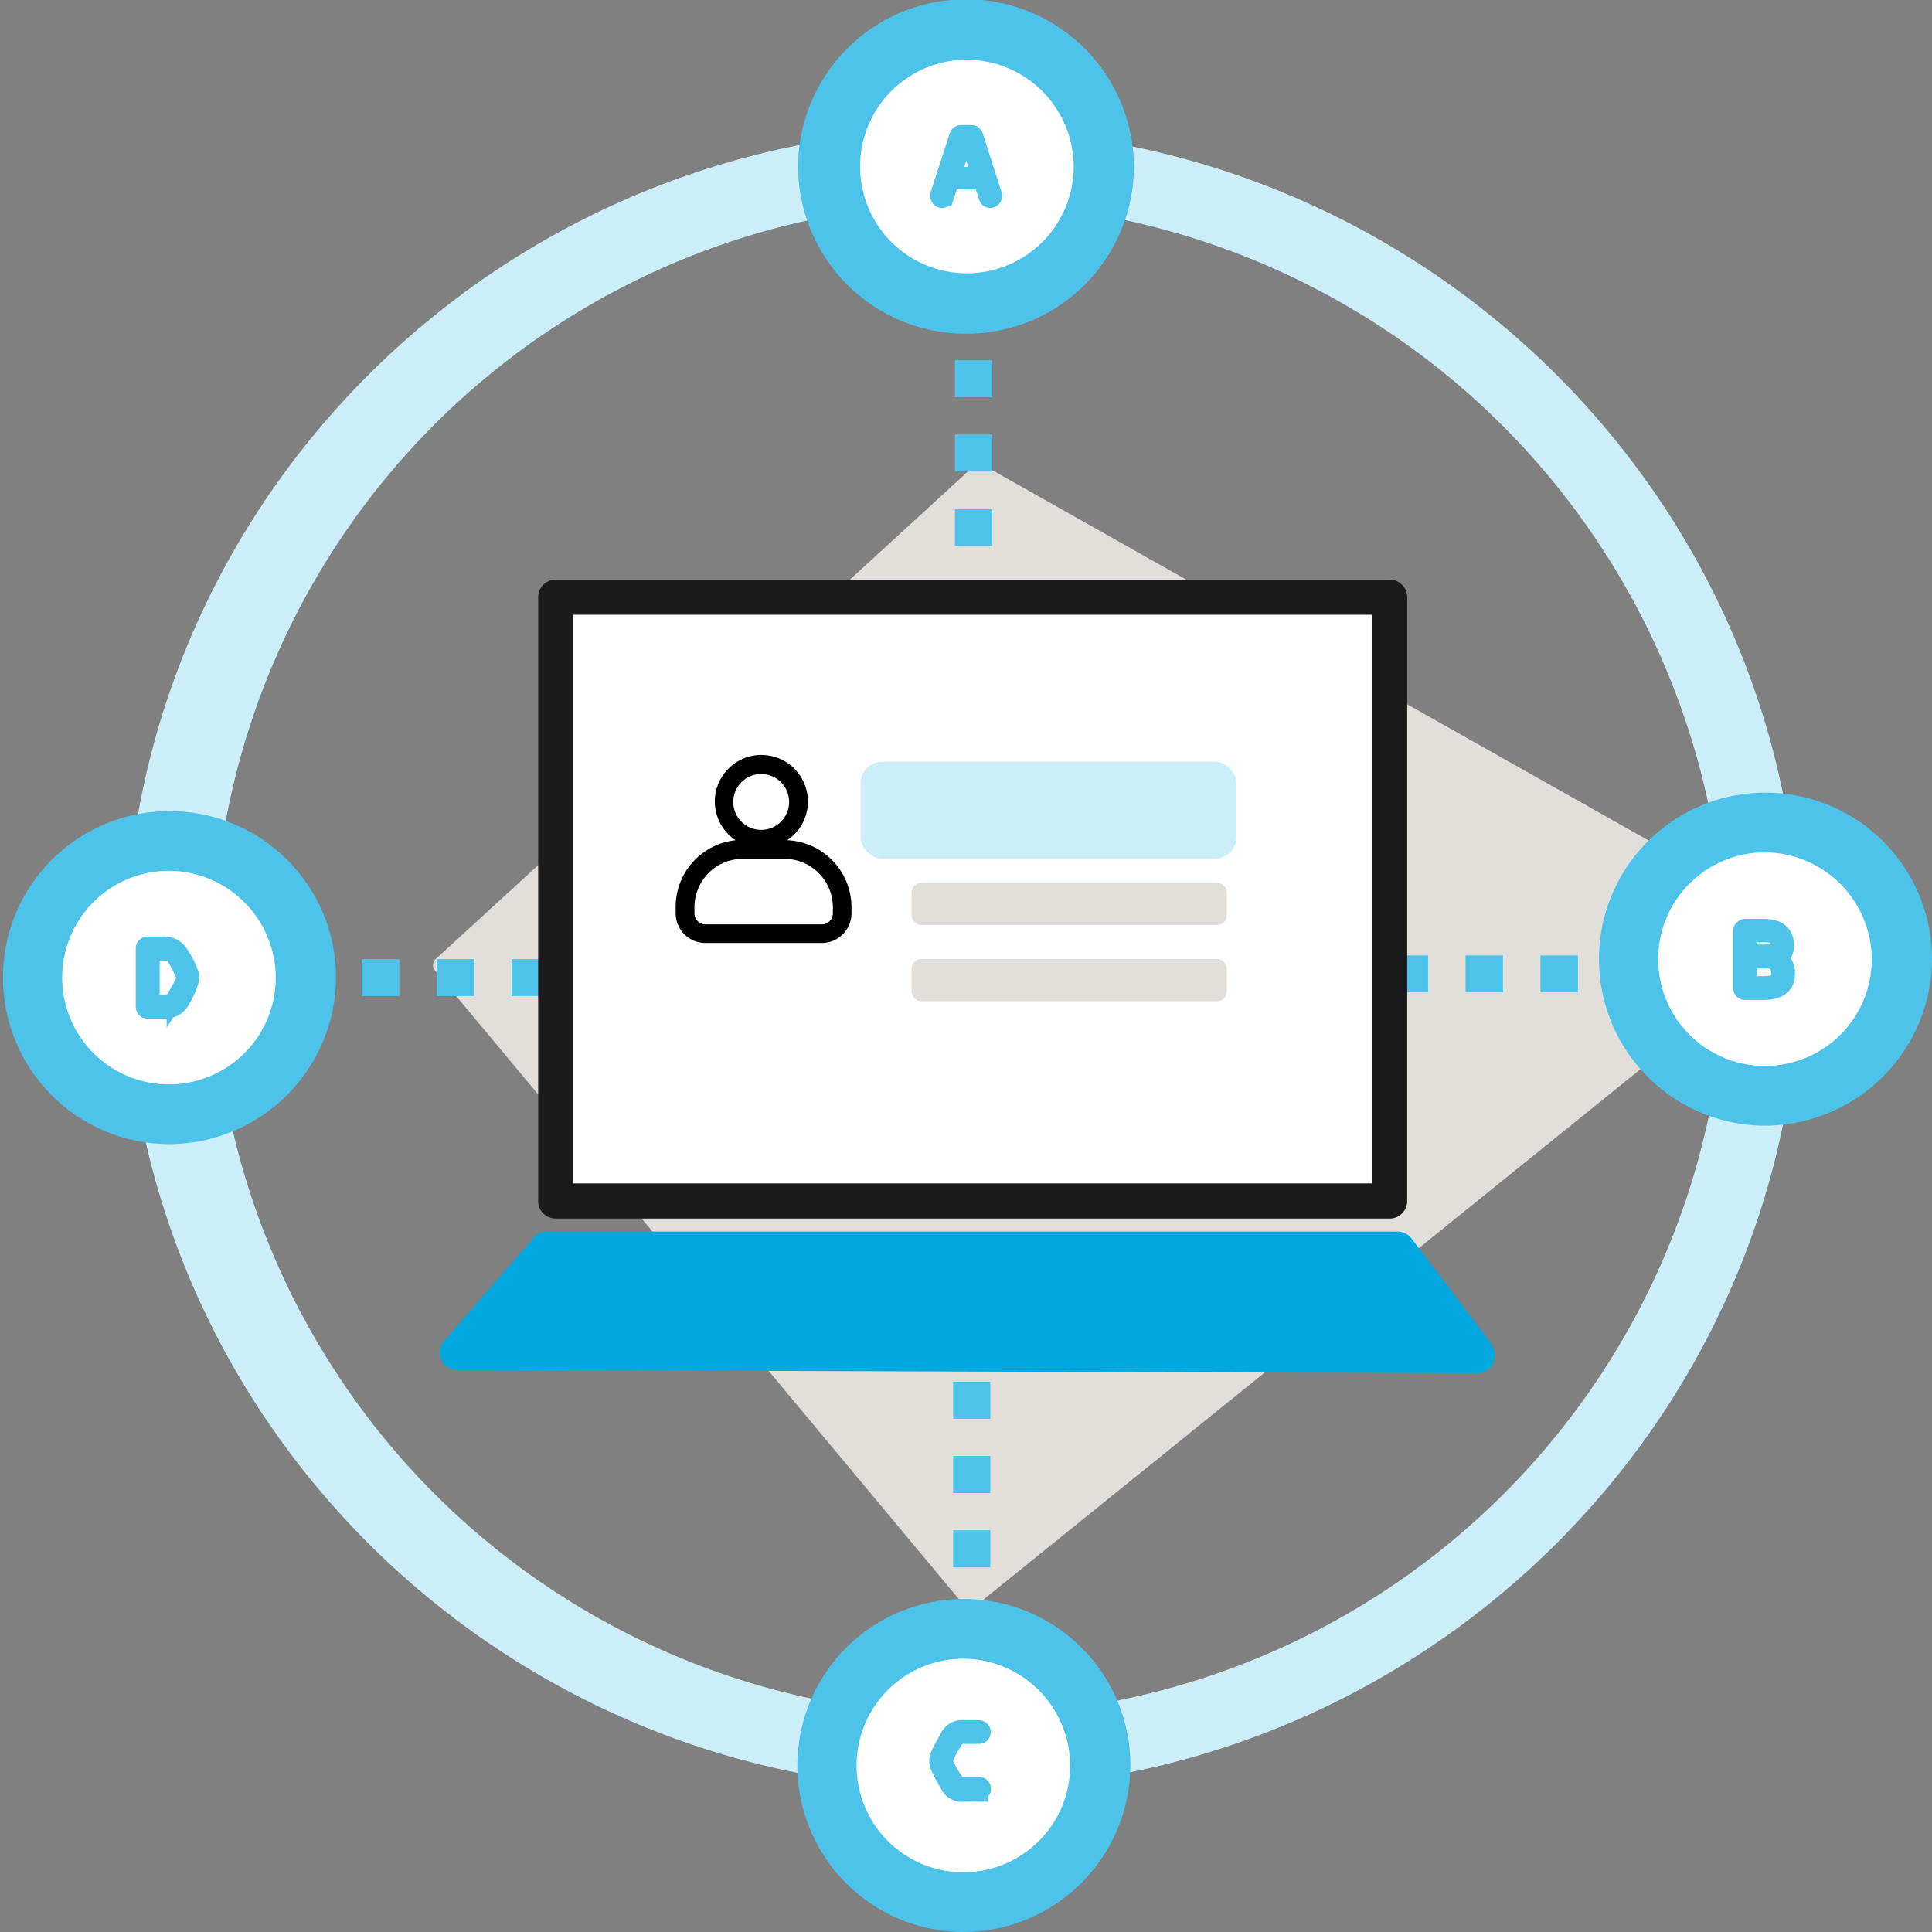 <svg xmlns="http://www.w3.org/2000/svg" viewBox="0 0 110 110"><rect x="0" y="0" width="110" height="110" fill="#808080" stroke="none"/><defs><style>.cls-1 {
  fill: #e2deda;
}

.cls-2, .cls-5 {
  fill: #4dc3e9;
}

.cls-3 {
  fill: #cceef9;
}

.cls-4 {
  fill: #fff;
}

.cls-5 {
  stroke: #4dc3e9;
  stroke-miterlimit: 10;
}

.cls-6 {
  fill: #1a1a1a;
}

.cls-7 {
  fill: #01a9e0;
}

</style></defs><g id="Layer_2" data-name="Layer 2"><g id="design"><polygon class="cls-1" points="102.23 53.13 55.24 91.07 25.15 54.98 55.76 26.9 102.23 53.13"></polygon><path class="cls-1" d="M55.24,91.55a.48.48,0,0,1-.37-.17L24.78,55.28a.48.48,0,0,1,0-.65L55.43,26.55a.5.5,0,0,1,.57-.06l46.47,26.22a.47.47,0,0,1,.24.38.5.5,0,0,1-.17.41l-47,37.94A.43.43,0,0,1,55.24,91.55ZM25.81,55l29.5,35.39L101.39,53.2,55.83,27.49Z"></path><rect class="cls-2" x="54.37" y="17.34" width="2.12" height="1.05"></rect><path class="cls-2" d="M56.49,31.08H54.37V29h2.12Zm0-4.23H54.37V24.74h2.12Zm0-4.23H54.37V20.51h2.12Z"></path><rect class="cls-2" x="54.37" y="33.19" width="2.12" height="1.05"></rect><rect class="cls-2" x="54.27" y="75.5" width="2.12" height="1.05"></rect><path class="cls-2" d="M56.39,89.24H54.27V87.13h2.12Zm0-4.23H54.27V82.9h2.12Zm0-4.23H54.27V78.67h2.12Z"></path><rect class="cls-2" x="54.27" y="91.35" width="2.12" height="1.05"></rect><rect class="cls-2" x="75.98" y="54.4" width="1.06" height="2.1"></rect><path class="cls-2" d="M89.84,56.5H87.71V54.4h2.13Zm-4.27,0H83.44V54.4h2.13Zm-4.26,0H79.17V54.4h2.14Z"></path><rect class="cls-2" x="91.97" y="54.4" width="1.06" height="2.1"></rect><rect class="cls-2" x="17.41" y="54.61" width="1.06" height="2.1"></rect><path class="cls-2" d="M31.27,56.71H29.14v-2.1h2.13Zm-4.27,0H24.87v-2.1H27Zm-4.26,0H20.6v-2.1h2.14Z"></path><rect class="cls-2" x="33.4" y="54.61" width="1.06" height="2.1"></rect><path class="cls-3" d="M54.8,101.86c-26.29,0-47.67-21.2-47.67-47.25S28.51,7.36,54.8,7.36s47.67,21.2,47.67,47.25S81.08,101.86,54.8,101.86Zm0-90.3A43.05,43.05,0,1,0,98.23,54.61,43.29,43.29,0,0,0,54.8,11.56Z"></path><ellipse class="cls-4" cx="55.01" cy="9.48" rx="7.85" ry="7.78"></ellipse><path class="cls-2" d="M55,19a9.54,9.54,0,0,1-9.56-9.48,9.56,9.56,0,0,1,19.12,0A9.54,9.54,0,0,1,55,19ZM55,3.4a6.08,6.08,0,1,0,6.13,6.08A6.11,6.11,0,0,0,55,3.4Z"></path><path class="cls-5" d="M56.38,11.34a.17.17,0,0,1-.16-.13l-.3-.93H54.11l-.3.93a.21.21,0,0,1-.17.13.18.18,0,0,1-.18-.18.13.13,0,0,1,0-.06l1.09-3.35a.17.17,0,0,1,.17-.13h.59a.19.19,0,0,1,.17.13l1.07,3.35v.06A.18.18,0,0,1,56.38,11.34ZM55.18,8h-.32l-.64,2h1.59Z"></path><ellipse class="cls-4" cx="100.44" cy="54.61" rx="7.85" ry="7.78"></ellipse><path class="cls-2" d="M100.44,64.09A9.48,9.48,0,1,1,110,54.61,9.53,9.53,0,0,1,100.44,64.09Zm0-15.56a6.08,6.08,0,1,0,6.13,6.08A6.12,6.12,0,0,0,100.44,48.53Z"></path><path class="cls-5" d="M100.47,56.43H99.36a.17.17,0,0,1-.18-.17V53a.19.19,0,0,1,.18-.18h1.09c1.06,0,1.19.64,1.19,1a.74.74,0,0,1-.38.72,1.06,1.06,0,0,1,.43,1C101.69,56.07,101.25,56.43,100.47,56.43Zm0-3.28h-.91v1.13h.86c.53,0,.89-.09.89-.53S101.09,53.15,100.45,53.15Zm0,1.48h-.93v1.45h.93c.71,0,.87-.34.87-.66C101.34,54.87,101.07,54.63,100.47,54.63Z"></path><ellipse class="cls-4" cx="54.8" cy="100.52" rx="7.85" ry="7.78"></ellipse><path class="cls-2" d="M54.8,110a9.48,9.48,0,1,1,9.56-9.48A9.53,9.53,0,0,1,54.8,110Zm0-15.56a6.08,6.08,0,1,0,6.13,6.08A6.11,6.11,0,0,0,54.8,94.44Z"></path><ellipse class="cls-4" cx="9.56" cy="55.66" rx="7.85" ry="7.78"></ellipse><path class="cls-2" d="M9.56,65.14a9.48,9.48,0,1,1,9.57-9.48A9.53,9.53,0,0,1,9.56,65.14Zm0-15.56a6.08,6.08,0,1,0,6.14,6.08A6.11,6.11,0,0,0,9.56,49.58Z"></path><path class="cls-5" d="M10.29,57a1.06,1.06,0,0,1-1,.5H8.41a.18.18,0,0,1-.18-.17V54a.18.18,0,0,1,.18-.18h.83a1.06,1.06,0,0,1,1,.5,4.92,4.92,0,0,1,.61,1.24v.17A5,5,0,0,1,10.29,57Zm.25-1.39A6.45,6.45,0,0,0,10,54.52c-.13-.23-.3-.33-.75-.33H8.59v2.94h.65c.44,0,.62-.1.75-.33a6.43,6.43,0,0,0,.55-1.06Z"></path><path class="cls-5" d="M55.74,102.08H54.9a.83.83,0,0,1-.9-.51c-.54-.92-.59-1.14-.59-1.23v-.16c0-.1.06-.32.59-1.23a.84.84,0,0,1,.9-.51h.84a.18.18,0,0,1,.17.18.17.17,0,0,1-.17.17H54.9c-.37,0-.41,0-.59.34a4.86,4.86,0,0,0-.55,1.05v.16a4.86,4.86,0,0,0,.55,1c.19.31.24.33.59.33h.84a.18.18,0,0,1,0,.36Z"></path><rect class="cls-4" x="31.64" y="34.03" width="47.48" height="34.36"></rect><path class="cls-6" d="M79.12,69.38H31.64a1,1,0,0,1-1-1V34a1,1,0,0,1,1-1H79.12a1,1,0,0,1,1,1V68.38A1,1,0,0,1,79.12,69.38Zm-46.48-2H78.12V35H32.64Z"></path><path d="M44.82,47.84a2.65,2.65,0,1,0-2.94,0,3.81,3.81,0,0,0-3.41,3.77V52a1.69,1.69,0,0,0,1.69,1.69h6.63A1.69,1.69,0,0,0,48.48,52v-.35A3.82,3.82,0,0,0,44.82,47.84Zm-1.49-3.77a1.59,1.59,0,1,1-1.58,1.58A1.59,1.59,0,0,1,43.33,44.07ZM47.42,52a.63.63,0,0,1-.63.63H40.16a.63.63,0,0,1-.62-.63v-.35a2.75,2.75,0,0,1,2.75-2.75h2.37a2.76,2.76,0,0,1,2.76,2.75Z"></path><rect class="cls-3" x="49" y="43.37" width="21.4" height="5.51" rx="1.21"></rect><rect class="cls-1" x="51.9" y="50.26" width="17.95" height="2.41" rx="0.55"></rect><rect class="cls-1" x="51.9" y="54.6" width="17.95" height="2.41" rx="0.55"></rect><path class="cls-1" d="M69.4,56.47a.09.09,0,0,1-.09.09H52.45a.09.09,0,0,1-.09-.09V55.15a.09.09,0,0,1,.09-.09H69.31a.09.09,0,0,1,.09.09Z"></path><path class="cls-7" d="M84.92,76.52l-4.55-6a1,1,0,0,0-.8-.4H31.14a1,1,0,0,0-.76.35l-5,5.78A1,1,0,0,0,26.12,78l58,.18h0a1,1,0,0,0,.79-1.61Z"></path></g></g></svg>